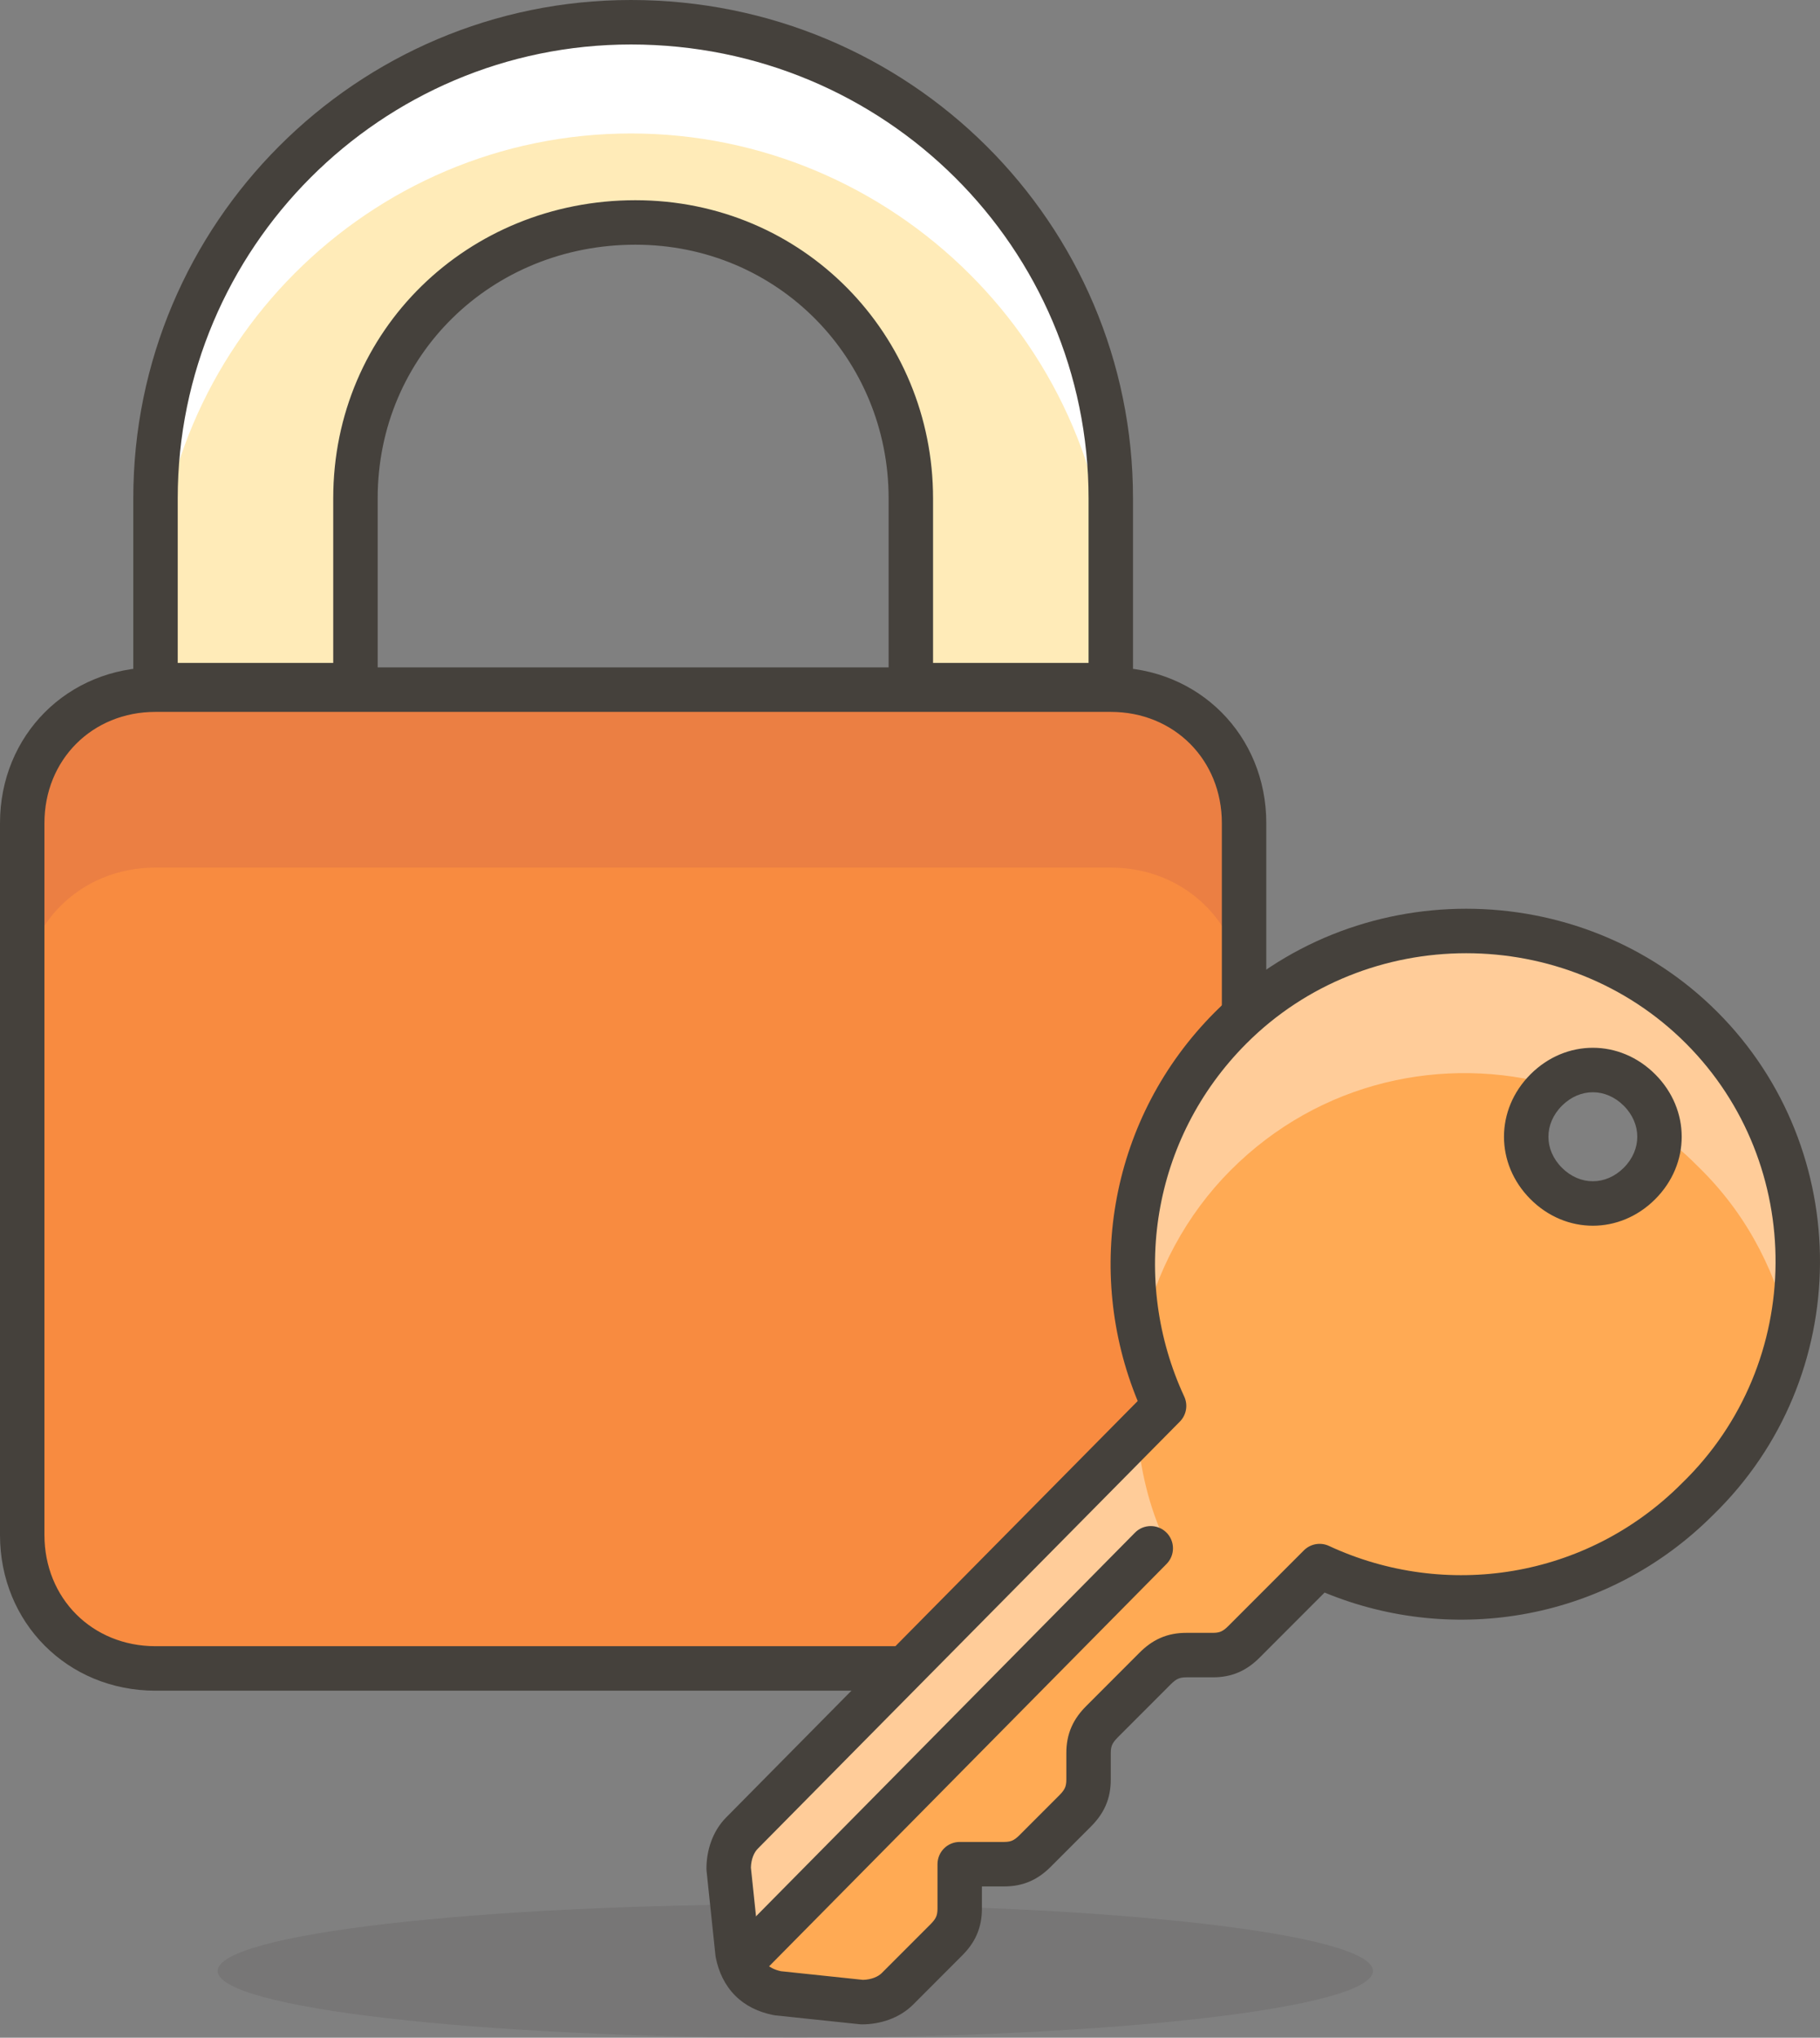 <svg width="84" height="94" viewBox="0 0 84 94" fill="none" xmlns="http://www.w3.org/2000/svg">
<rect x="0" y="0" width="84" height="94" fill="#808080" stroke="none"/>
<path opacity="0.15" d="M36.707 94C51.43 94 63.366 92.622 63.366 90.921C63.366 89.221 51.43 87.843 36.707 87.843C21.984 87.843 10.049 89.221 10.049 90.921C10.049 92.622 21.984 94 36.707 94Z" fill="#45413C"/>
<path d="M51.266 76.965H7.177C3.691 76.965 1.025 74.297 1.025 70.808V37.97C1.025 34.481 3.691 31.812 7.177 31.812H51.266C54.752 31.812 57.418 34.481 57.418 37.97V70.808C57.418 74.092 54.547 76.965 51.266 76.965Z" fill="#F88B40"/>
<path d="M51.266 31.812H7.177C3.691 31.812 1.025 34.481 1.025 37.97V46.179C1.025 42.69 3.691 40.022 7.177 40.022H51.266C54.752 40.022 57.418 42.69 57.418 46.179V37.97C57.418 34.481 54.547 31.812 51.266 31.812Z" fill="#EB7F43"/>
<path fill-rule="evenodd" clip-rule="evenodd" d="M7.177 32.839C4.257 32.839 2.051 35.047 2.051 37.969V70.808C2.051 73.73 4.257 75.939 7.177 75.939H51.266C53.981 75.939 56.393 73.525 56.393 70.808V37.969C56.393 35.047 54.186 32.839 51.266 32.839H7.177ZM0 37.969C0 33.914 3.125 30.786 7.177 30.786H51.266C55.319 30.786 58.444 33.914 58.444 37.969V70.808C58.444 74.659 55.114 77.991 51.266 77.991H7.177C3.125 77.991 0 74.864 0 70.808V37.969Z" fill="#45413C"/>
<path d="M29.12 1.026C17.021 1.026 7.178 10.878 7.178 22.987V31.607H16.406V22.987C16.406 15.804 22.148 10.262 29.325 10.262C36.502 10.262 42.039 16.009 42.039 22.987V31.607H51.267V22.987C51.267 10.878 41.424 1.026 29.12 1.026V1.026Z" fill="#FFEBB8"/>
<path d="M29.12 1.026C17.021 1.026 7.178 10.878 7.178 22.987V28.118C7.178 16.009 17.021 6.157 29.12 6.157C41.218 6.157 51.267 16.009 51.267 28.323V22.987C51.267 10.878 41.424 1.026 29.12 1.026V1.026Z" fill="white"/>
<path fill-rule="evenodd" clip-rule="evenodd" d="M6.152 22.987C6.152 10.311 16.454 0 29.12 0C41.983 0 52.292 10.305 52.292 22.987V31.607C52.292 32.174 51.833 32.633 51.267 32.633H42.039C41.472 32.633 41.013 32.174 41.013 31.607V22.987C41.013 16.565 35.925 11.288 29.325 11.288C22.692 11.288 17.431 16.392 17.431 22.987V31.607C17.431 32.174 16.972 32.633 16.406 32.633H7.178C6.611 32.633 6.152 32.174 6.152 31.607V22.987ZM29.12 2.052C17.587 2.052 8.203 11.444 8.203 22.987V30.581H15.38V22.987C15.38 15.215 21.603 9.236 29.325 9.236C37.079 9.236 43.064 15.453 43.064 22.987V30.581H50.241V22.987C50.241 11.451 40.864 2.052 29.12 2.052Z" fill="#45413C"/>
<path d="M78.54 47.41C72.593 41.458 62.75 41.458 56.803 47.41C52.087 52.131 51.061 59.109 53.727 64.856L34.246 84.559C33.836 84.969 33.631 85.585 33.631 86.201L34.041 90.1C34.246 91.126 34.861 91.742 35.887 91.947L39.783 92.358C40.398 92.358 41.013 92.153 41.423 91.742L43.679 89.484C44.089 89.074 44.294 88.663 44.294 88.048V85.995H46.345C46.96 85.995 47.37 85.79 47.78 85.38L49.626 83.532C50.036 83.122 50.241 82.712 50.241 82.096V80.864C50.241 80.249 50.446 79.838 50.856 79.428L53.317 76.965C53.727 76.554 54.137 76.349 54.752 76.349H55.983C56.598 76.349 57.008 76.144 57.418 75.733L60.904 72.244C66.646 74.912 73.618 73.886 78.335 69.166C84.487 63.214 84.487 53.362 78.54 47.41V47.41ZM71.363 54.594C70.132 53.362 70.132 51.515 71.363 50.284C72.593 49.052 74.439 49.052 75.669 50.284C76.9 51.515 76.9 53.362 75.669 54.594C74.439 55.825 72.593 55.825 71.363 54.594Z" fill="#FFAA54"/>
<path d="M56.804 53.978C60.905 49.873 66.647 48.642 71.773 50.078C73.004 49.257 74.644 49.257 75.67 50.489C76.285 51.105 76.49 51.72 76.49 52.336C77.31 52.746 77.925 53.362 78.54 53.978C80.796 56.236 82.027 58.904 82.642 61.572C83.667 56.646 82.232 51.31 78.54 47.41C72.594 41.458 62.751 41.458 56.804 47.41C52.907 51.31 51.677 56.646 52.702 61.572C53.318 58.698 54.753 56.03 56.804 53.978V53.978Z" fill="#FFCC99"/>
<path d="M34.451 90.921L53.932 71.423C53.112 69.781 52.702 68.139 52.497 66.292L34.246 84.558C33.836 84.969 33.631 85.585 33.631 86.2L34.041 90.1C34.246 90.305 34.246 90.51 34.451 90.921V90.921Z" fill="#FFCC99"/>
<path fill-rule="evenodd" clip-rule="evenodd" d="M56.078 46.684C62.425 40.332 72.918 40.332 79.265 46.684C85.612 53.037 85.614 63.543 79.054 69.897C74.203 74.747 67.118 75.934 61.135 73.465L58.143 76.459C57.878 76.725 57.571 76.965 57.194 77.133C56.812 77.303 56.41 77.375 55.983 77.375H54.752C54.565 77.375 54.454 77.405 54.374 77.441C54.29 77.478 54.187 77.546 54.042 77.69L51.581 80.153C51.437 80.298 51.369 80.402 51.332 80.486C51.297 80.565 51.266 80.676 51.266 80.864V82.096C51.266 82.523 51.194 82.925 51.024 83.308C50.856 83.686 50.617 83.992 50.351 84.258L48.505 86.105C48.24 86.371 47.933 86.611 47.556 86.779C47.174 86.949 46.772 87.021 46.345 87.021H45.319V88.048C45.319 88.475 45.247 88.877 45.077 89.26C44.91 89.638 44.67 89.944 44.404 90.21L42.148 92.468C41.502 93.114 40.601 93.384 39.783 93.384C39.747 93.384 39.711 93.382 39.675 93.378L35.779 92.968C35.748 92.964 35.716 92.96 35.685 92.953C35.015 92.819 34.409 92.535 33.931 92.057C33.454 91.579 33.17 90.972 33.035 90.301C33.029 90.27 33.025 90.239 33.021 90.207L32.611 86.308C32.607 86.272 32.605 86.236 32.605 86.2C32.605 85.382 32.874 84.481 33.519 83.835C33.52 83.834 33.52 83.834 33.521 83.833L52.509 64.629C50.039 58.637 51.226 51.541 56.078 46.684ZM77.815 48.136C72.269 42.584 63.075 42.584 57.528 48.136C53.126 52.541 52.166 59.054 54.657 64.423C54.837 64.812 54.757 65.272 54.456 65.577L34.975 85.28L34.971 85.284C34.803 85.452 34.667 85.763 34.657 86.153L35.055 89.941C35.127 90.271 35.249 90.474 35.381 90.606C35.513 90.738 35.716 90.86 36.045 90.932L39.831 91.331C40.22 91.32 40.531 91.184 40.698 91.016L42.954 88.759C43.099 88.614 43.166 88.51 43.203 88.426C43.239 88.347 43.269 88.236 43.269 88.048V85.995C43.269 85.428 43.728 84.969 44.294 84.969H46.345C46.533 84.969 46.644 84.939 46.723 84.903C46.807 84.866 46.911 84.799 47.055 84.654L48.901 82.807C49.045 82.662 49.113 82.558 49.15 82.474C49.186 82.395 49.216 82.284 49.216 82.096V80.864C49.216 80.437 49.288 80.034 49.458 79.652C49.626 79.274 49.866 78.968 50.131 78.702L52.592 76.239C52.858 75.973 53.164 75.733 53.541 75.565C53.923 75.395 54.325 75.323 54.752 75.323H55.983C56.171 75.323 56.282 75.293 56.361 75.257C56.445 75.22 56.549 75.152 56.693 75.007L60.179 71.519C60.484 71.214 60.946 71.132 61.336 71.313C66.701 73.806 73.208 72.845 77.61 68.44L77.622 68.428L77.622 68.428C83.359 62.877 83.359 53.685 77.815 48.136ZM74.944 51.009C74.114 50.178 72.918 50.178 72.088 51.009C71.258 51.84 71.258 53.037 72.088 53.868C72.918 54.699 74.114 54.699 74.944 53.868C75.774 53.037 75.774 51.84 74.944 51.009ZM70.638 49.558C72.269 47.926 74.763 47.926 76.394 49.558C78.025 51.19 78.025 53.687 76.394 55.319C74.763 56.951 72.269 56.951 70.638 55.319C69.007 53.687 69.007 51.19 70.638 49.558Z" fill="#45413C"/>
<path fill-rule="evenodd" clip-rule="evenodd" d="M53.833 70.694C54.236 71.093 54.239 71.742 53.841 72.145L35.18 91.027C34.782 91.43 34.133 91.434 33.73 91.035C33.328 90.637 33.324 89.987 33.722 89.584L52.383 70.702C52.781 70.299 53.43 70.296 53.833 70.694Z" fill="#45413C"/>
</svg>
